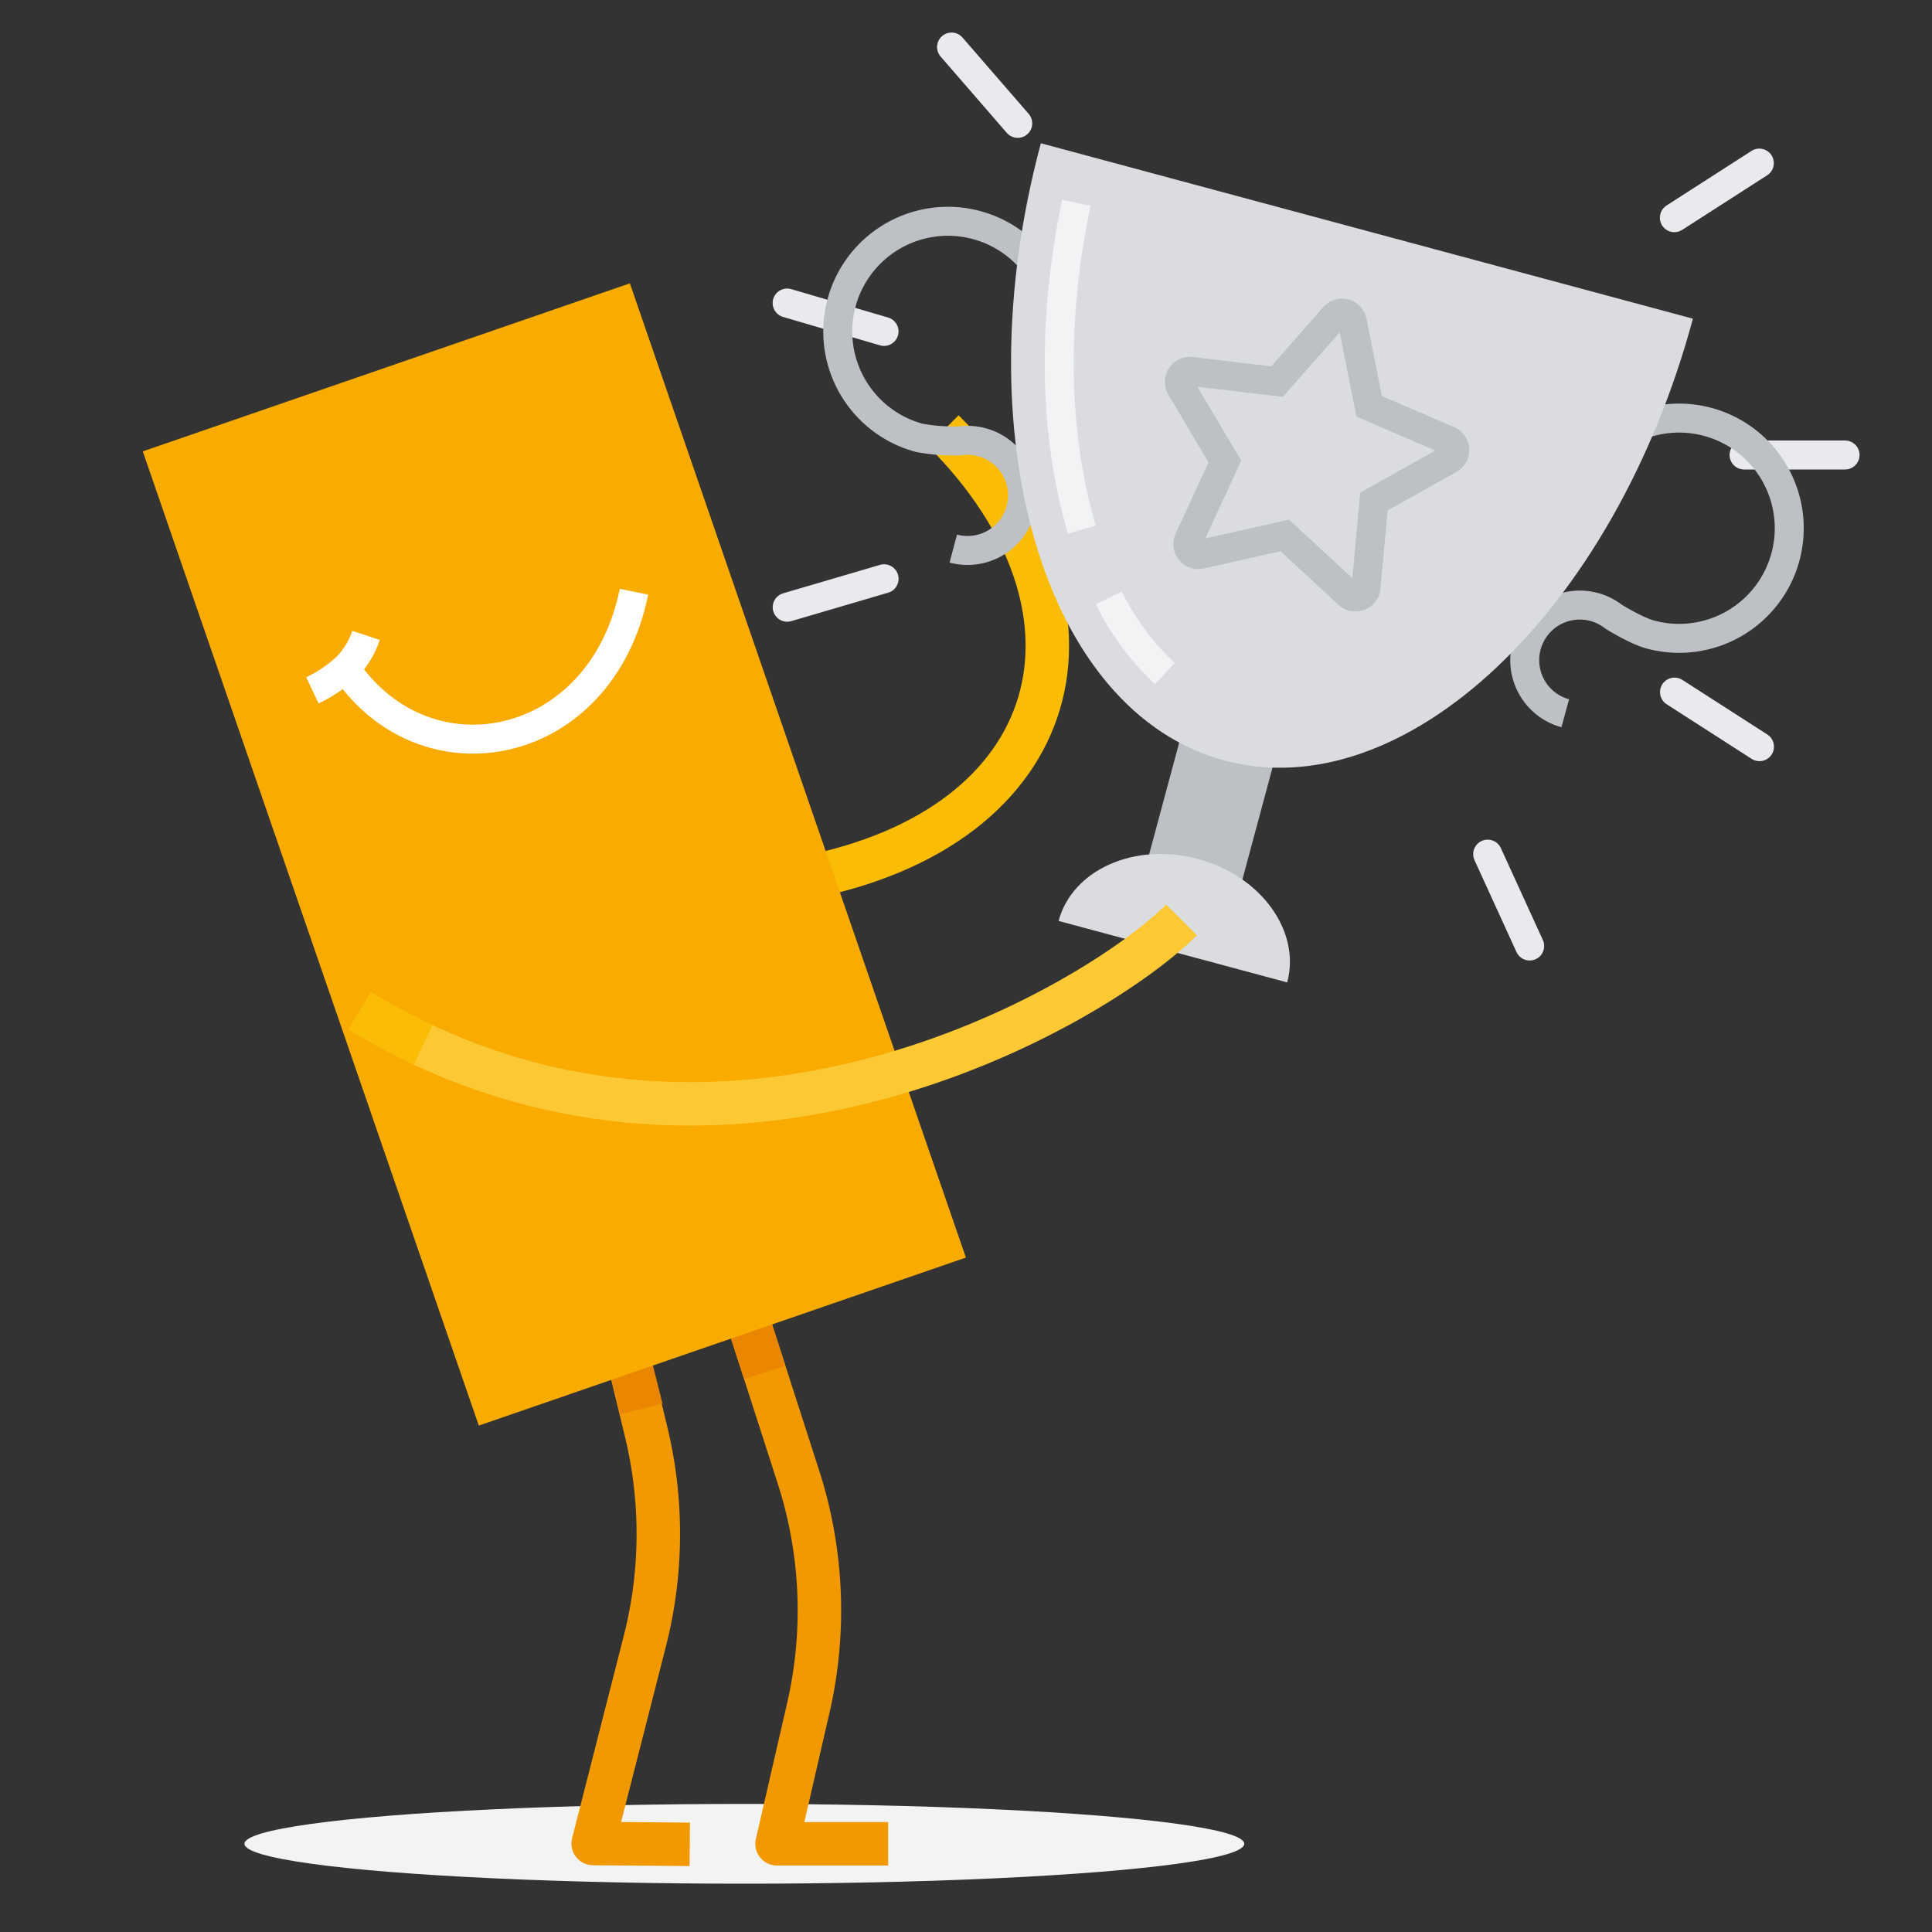 <svg xmlns="http://www.w3.org/2000/svg" width="400" height="400" fill="none" viewBox="0 0 400 400"><rect x="0" y="0" width="400" height="400" fill="#333333" stroke="none"/><line x1="382" x2="361.09" y1="94.2" y2="94.2" fill="none" stroke="#E8EAED" stroke-linecap="round" stroke-miterlimit="10" stroke-width="6"/><line x1="364.25" x2="346.66" y1="33.77" y2="45.07" fill="none" stroke="#E8EAED" stroke-linecap="round" stroke-miterlimit="10" stroke-width="6"/><line x1="197.01" x2="210.71" y1="9.74" y2="25.54" fill="none" stroke="#E8EAED" stroke-linecap="round" stroke-miterlimit="10" stroke-width="6"/><line x1="162.97" x2="183.03" y1="62.74" y2="68.62" fill="none" stroke="#E8EAED" stroke-linecap="round" stroke-miterlimit="10" stroke-width="6"/><line x1="162.98" x2="183.04" y1="125.72" y2="119.83" fill="none" stroke="#E8EAED" stroke-linecap="round" stroke-miterlimit="10" stroke-width="6"/><line x1="316.7" x2="308.01" y1="195.86" y2="176.84" fill="none" stroke="#E8EAED" stroke-linecap="round" stroke-miterlimit="10" stroke-width="6"/><line x1="364.28" x2="346.69" y1="154.59" y2="143.29" fill="none" stroke="#E8EAED" stroke-linecap="round" stroke-miterlimit="10" stroke-width="6"/><ellipse cx="154.11" cy="381.74" fill="#F1F3F4" rx="103.5" ry="8.26"/><path fill="none" stroke="#FBBC04" stroke-linejoin="round" stroke-width="9" d="M166.37,181.8c54.51-10.47,66-55.59,28.92-92.64"/><path fill="none" stroke="#F29900" stroke-linejoin="round" stroke-width="9" d="M148.8,254.55l16.54,51.35a90,90,0,0,1,2,47.76l-6.46,28.08h23"/><path fill="none" stroke="#F29900" stroke-linejoin="round" stroke-width="9" d="M125.3,261.45l8.46,34.92a89.84,89.84,0,0,1-.27,43.48l-10.68,41.83,20,.17"/><line x1="148.8" x2="158.33" y1="254.55" y2="284.15" fill="none" stroke="#EA8600" stroke-linejoin="round" stroke-width="9"/><line x1="128.39" x2="132.8" y1="274.19" y2="291.71" fill="none" stroke="#EA8600" stroke-linejoin="round" stroke-width="9"/><polygon fill="#F9AB00" points="165.19 159.52 130.41 58.66 29.56 93.45 64.34 194.3 99.13 295.15 199.98 260.37 165.19 159.52"/><path fill="none" stroke="#FFF" stroke-miterlimit="10" stroke-width="6" d="M71.7,138.64c16.69,24.27,52.79,17.16,59.56-16.13"/><path fill="none" stroke="#FFF" stroke-miterlimit="10" stroke-width="6" d="M75.78,131.55A17.14,17.14,0,0,1,71.91,138a28,28,0,0,1-7.23,4.93"/><line x1="269.28" x2="244.62" y1="98.8" y2="190.46" fill="none" stroke="#BDC1C6" stroke-miterlimit="10" stroke-width="20"/><path fill="none" stroke="#BDC1C6" stroke-miterlimit="10" stroke-width="6" d="M197.37,113.58a11.4,11.4,0,1,0,1.41-22.31,38.5,38.5,0,0,1-8.49-.63,22.81,22.81,0,1,1,28-16.1"/><path fill="none" stroke="#BDC1C6" stroke-miterlimit="10" stroke-width="6" d="M324.07,147.67a11.4,11.4,0,1,1,10-20s4.61,2.89,7.65,3.71a22.8,22.8,0,1,0-16.09-27.95"/><path fill="#DADCE0" d="M253.5,157.45c37.27,10,80.69-30.92,97-91.47l-135-36.32C199.23,90.21,216.23,147.42,253.5,157.45Z"/><path fill="none" stroke="#F1F3F4" stroke-miterlimit="10" stroke-width="6" d="M224,109.65c-5.87-19.74-6.24-43.45-1.16-67.66"/><path fill="none" stroke="#F1F3F4" stroke-miterlimit="10" stroke-width="6" d="M241.18,139.46a54.17,54.17,0,0,1-11.61-15.67"/><path fill="#DADCE0" d="M248,177.83c-13.07-3.52-26,2.23-28.83,12.84L266.5,203.4C269.36,192.79,261.08,181.34,248,177.83Z"/><path fill="none" stroke="#BDC1C6" stroke-miterlimit="10" stroke-width="6" d="M266,110.86l-17.44,3.92a2.18,2.18,0,0,1-2.46-3l7.5-16.23-9.12-15.37a2.19,2.19,0,0,1,2.14-3.28L264.4,79l11.8-13.42a2.18,2.18,0,0,1,3.78,1l3.48,17.53,16.41,7.08a2.18,2.18,0,0,1,.2,3.91l-15.6,8.72-1.66,17.79a2.18,2.18,0,0,1-3.66,1.4Z"/><path fill="none" stroke="#FCC934" stroke-linejoin="round" stroke-width="9" d="M74.48,209.27c74.32,45.28,152.4-1.07,170.14-18.81"/><path fill="none" stroke="#FCC934" stroke-linejoin="round" stroke-width="9" d="M87.61,216.33a129.71,129.71,0,0,0,13.13,5.3"/><path fill="none" stroke="#FBBC04" stroke-linejoin="round" stroke-width="9" d="M74.48,209.27a136.76,136.76,0,0,0,13.13,7.06"/></svg>